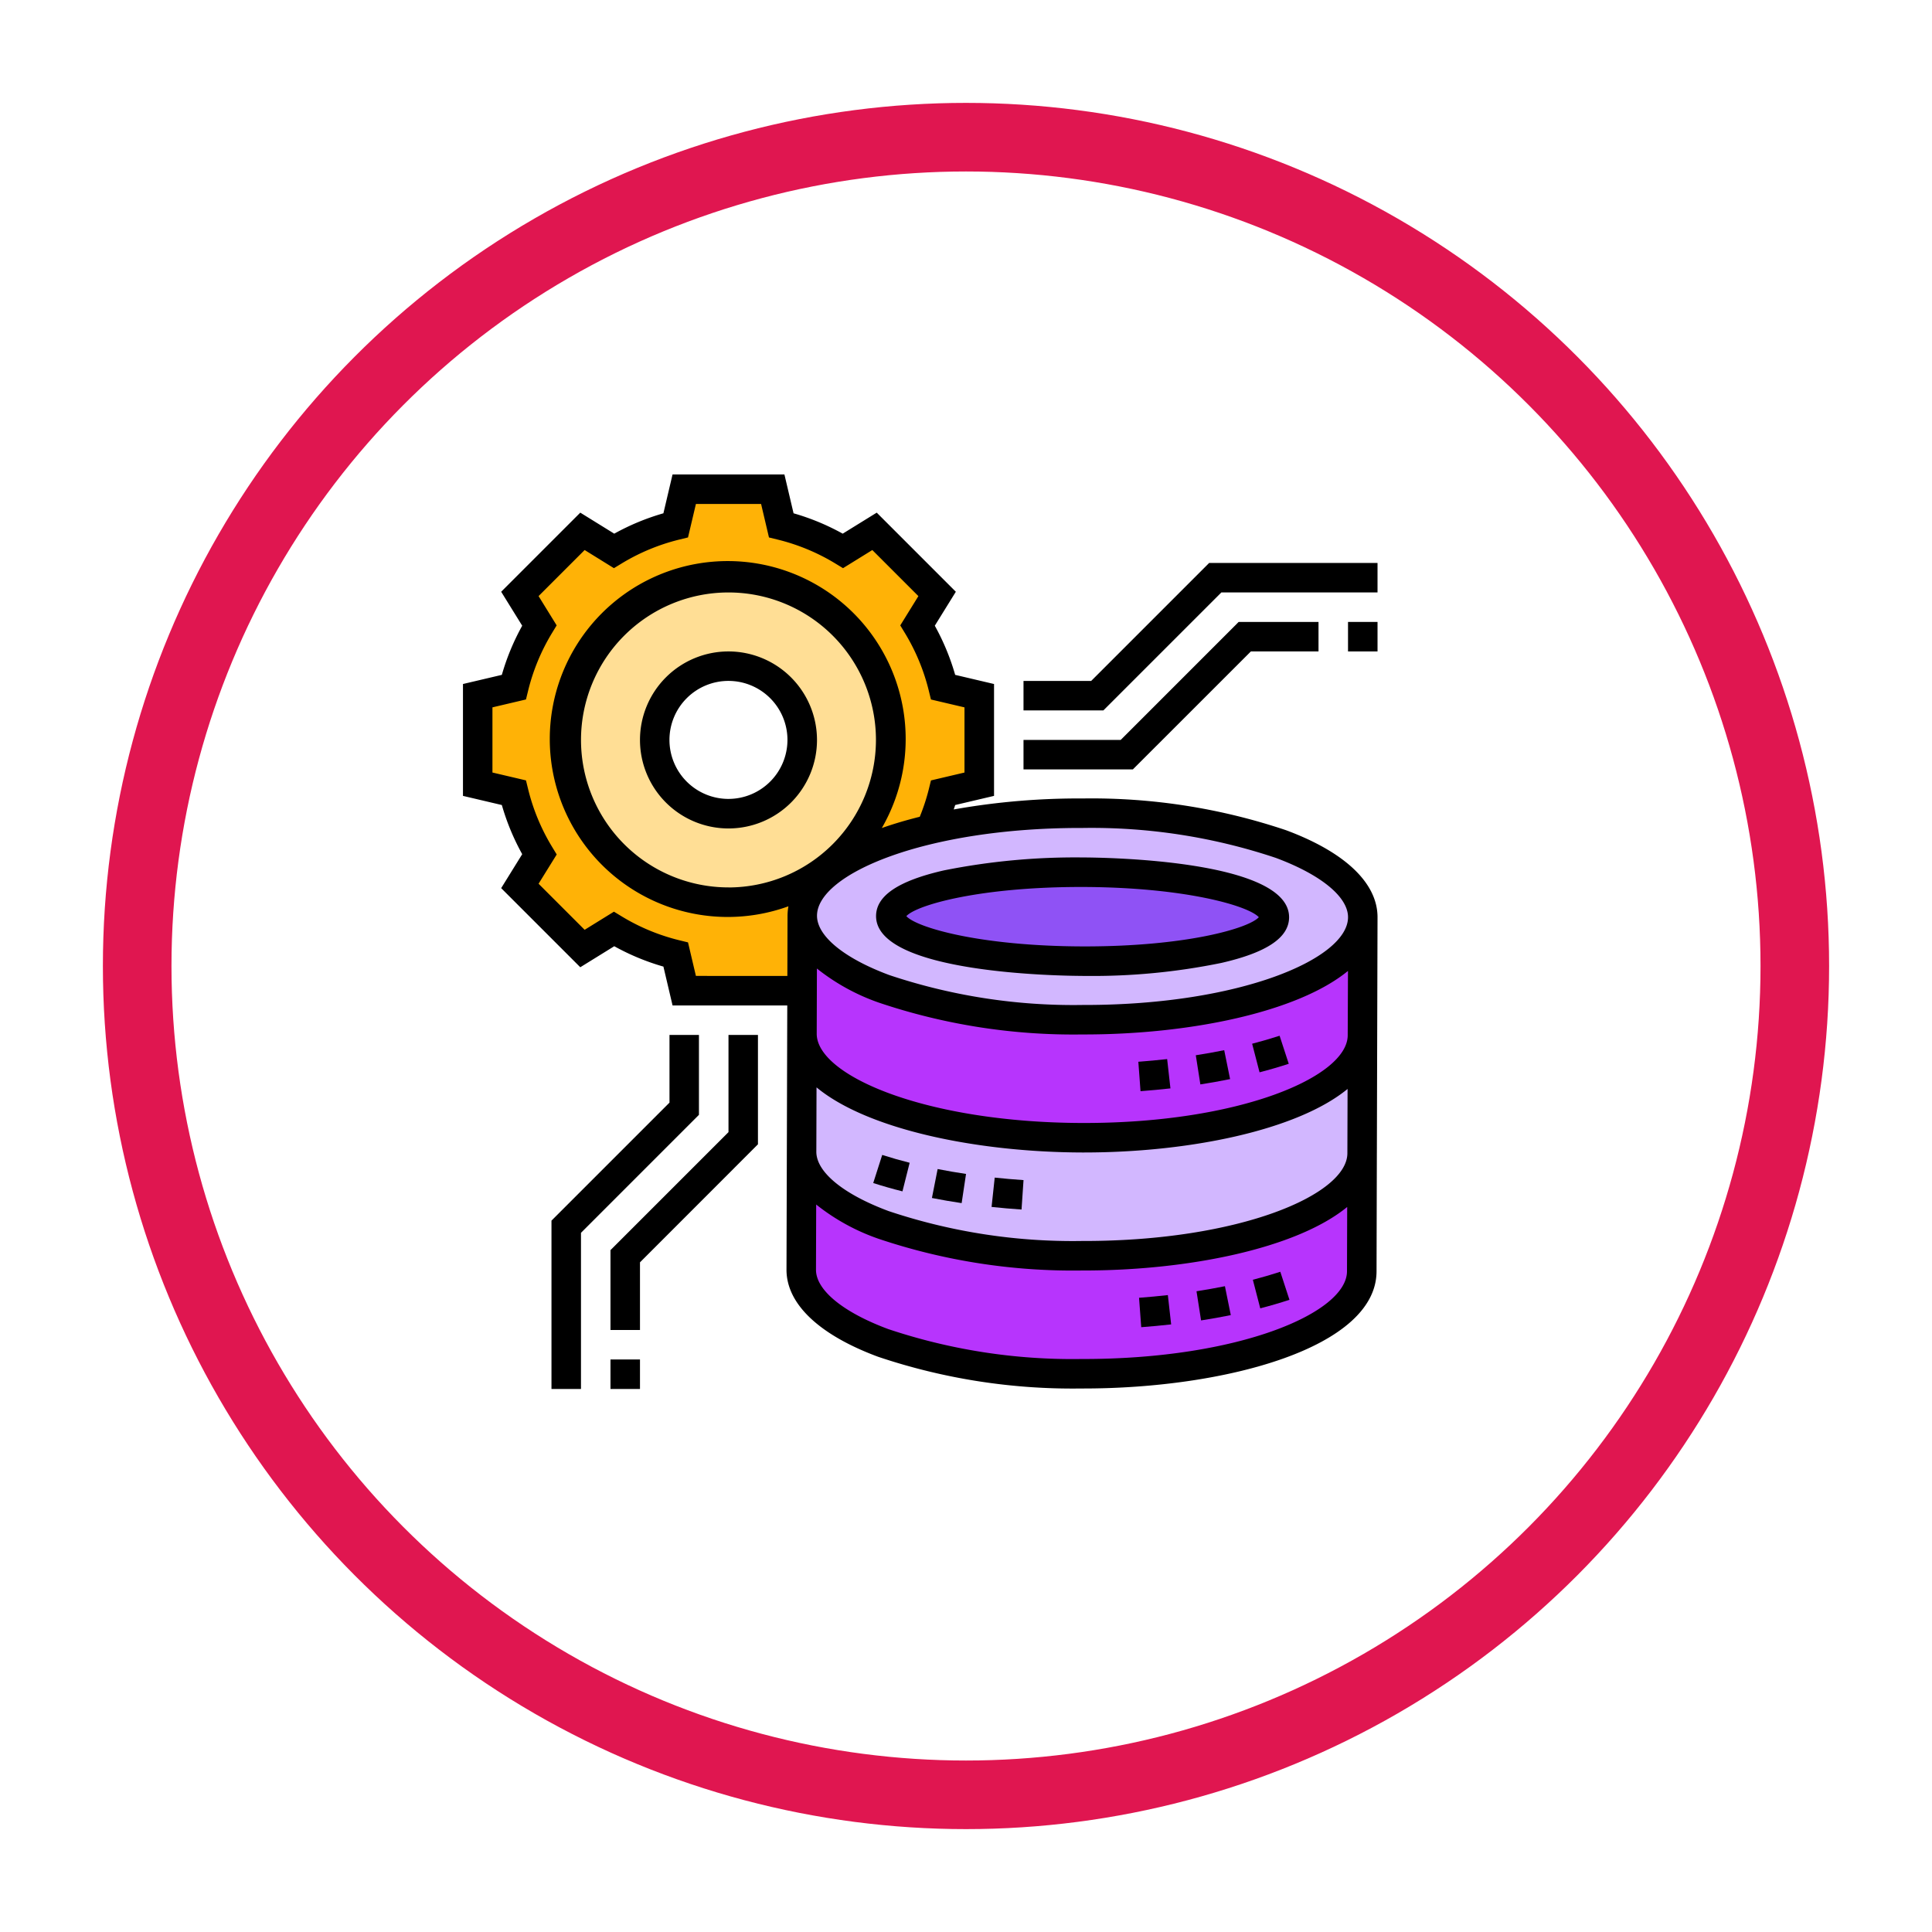 <svg xmlns="http://www.w3.org/2000/svg" xmlns:xlink="http://www.w3.org/1999/xlink" width="169" height="169" viewBox="0 0 169 169">
  <defs>
    <filter id="Elipse_4553" x="0" y="0" width="169" height="169" filterUnits="userSpaceOnUse">
      <feOffset dx="3" dy="3" input="SourceAlpha"/>
      <feGaussianBlur stdDeviation="3" result="blur"/>
      <feFlood flood-opacity="0.231"/>
      <feComposite operator="in" in2="blur"/>
      <feComposite in="SourceGraphic"/>
    </filter>
  </defs>
  <g id="Grupo_107129" data-name="Grupo 107129" transform="translate(-456 -1169)">
    <g id="Grupo_107127" data-name="Grupo 107127">
      <g transform="matrix(1, 0, 0, 1, 456, 1169)" filter="url(#Elipse_4553)">
        <g id="Elipse_4553-2" data-name="Elipse 4553" transform="translate(6 6)" fill="#fff" stroke="#e01650" stroke-width="6">
          <circle cx="75.5" cy="75.5" r="75.5" stroke="none"/>
          <circle cx="75.5" cy="75.5" r="72.5" fill="none"/>
        </g>
      </g>
    </g>
    <g id="proceso-de-datos" transform="translate(495.498 1209.5)">
      <path id="Trazado_150211" data-name="Trazado 150211" d="M73.021,39.1l-.039,10.271c-.013,4.994-10.994,9.006-24.542,8.968C34.982,58.3,24.066,54.262,23.95,49.32v-.09l.039-10.31c0,4.981,10.955,9.058,24.49,9.1,13.484.039,24.452-3.948,24.542-8.916Z" transform="translate(6.663 11.009)" fill="#d2b7ff"/>
      <path id="Trazado_150212" data-name="Trazado 150212" d="M72.988,47.032l-.026,10.323c-.013,4.994-11.006,9.006-24.542,8.968s-24.5-4.116-24.49-9.11l.026-10.232c.116,4.942,11.032,8.981,24.49,9.019C61.995,56.038,72.975,52.025,72.988,47.032Z" transform="translate(6.657 13.349)" fill="#b734fd"/>
      <path id="Trazado_150213" data-name="Trazado 150213" d="M24.006,30.92c0,4.981,10.968,9.058,24.49,9.1,13.548.039,24.529-3.974,24.542-8.968l-.026,10.323v.052c-.09,4.968-11.058,8.955-24.542,8.916-13.535-.039-24.49-4.116-24.49-9.1V41.23l.013-3.755Z" transform="translate(6.672 8.686)" fill="#b734fd"/>
      <path id="Trazado_150214" data-name="Trazado 150214" d="M48.542,23.97c13.548.039,24.5,4.116,24.49,9.1S62.039,42.073,48.49,42.035C34.968,42,24,37.918,24,32.938v-.013c.013-3.187,4.477-5.961,11.239-7.548a58.294,58.294,0,0,1,13.3-1.406Z" transform="translate(6.677 6.669)" fill="#d2b7ff"/>
      <path id="Trazado_150215" data-name="Trazado 150215" d="M63.548,31.906c0,2.155-7.51,3.871-16.774,3.845S30,33.957,30,31.8s7.523-3.858,16.787-3.832S63.548,29.764,63.548,31.906Z" transform="translate(8.419 7.83)" fill="#8f52f5"/>
      <path id="Trazado_150216" data-name="Trazado 150216" d="M22.194,8A14.194,14.194,0,1,1,8,22.194,14.186,14.186,0,0,1,22.194,8Zm6.452,14.194a6.452,6.452,0,1,0-6.452,6.452A6.454,6.454,0,0,0,28.645,22.194Z" transform="translate(2.032 2.032)" fill="#ffde95"/>
      <path id="Trazado_150217" data-name="Trazado 150217" d="M23.935,38.129A14.194,14.194,0,1,0,9.742,23.935,14.186,14.186,0,0,0,23.935,38.129Zm17.69-6.374C34.865,33.342,30.4,36.116,30.387,39.3v.013l-.013,6.555H20.065l-.748-3.161a18.906,18.906,0,0,1-5.394-2.232l-2.761,1.7L5.69,36.71l1.7-2.761a18.906,18.906,0,0,1-2.232-5.394L2,27.806V20.065l3.161-.748a18.906,18.906,0,0,1,2.232-5.394l-1.7-2.761L11.161,5.69l2.761,1.7a18.906,18.906,0,0,1,5.394-2.232L20.065,2h7.742l.748,3.161a18.906,18.906,0,0,1,5.394,2.232l2.761-1.7,5.471,5.471-1.7,2.761a18.906,18.906,0,0,1,2.232,5.394l3.161.748v7.742l-3.161.748A19.455,19.455,0,0,1,41.626,31.755Z" transform="translate(0.29 0.29)" fill="#ffb206"/>
      <path id="Trazado_150218" data-name="Trazado 150218" d="M20.742,13a7.742,7.742,0,1,0,7.742,7.742A7.75,7.75,0,0,0,20.742,13Zm0,12.9A5.161,5.161,0,1,1,25.9,20.742,5.166,5.166,0,0,1,20.742,25.9Z" transform="translate(3.484 3.484)"/>
      <path id="Trazado_150219" data-name="Trazado 150219" d="M50.68,40.475l.4,2.551q1.322-.205,2.6-.465l-.514-2.529C52.35,40.2,51.52,40.343,50.68,40.475Z" transform="translate(14.423 11.332)"/>
      <path id="Trazado_150220" data-name="Trazado 150220" d="M46.785,40.87l.191,2.573q1.32-.1,2.617-.244l-.288-2.564C48.474,40.728,47.631,40.807,46.785,40.87Z" transform="translate(13.292 11.507)"/>
      <path id="Trazado_150221" data-name="Trazado 150221" d="M54.5,39.753l.648,2.5q1.316-.341,2.554-.746l-.8-2.453Q55.739,39.431,54.5,39.753Z" transform="translate(15.532 11.047)"/>
      <path id="Trazado_150222" data-name="Trazado 150222" d="M46.833,56.87l.191,2.573q1.32-.1,2.617-.244l-.288-2.564C48.522,56.728,47.679,56.807,46.833,56.87Z" transform="translate(13.306 16.152)"/>
      <path id="Trazado_150223" data-name="Trazado 150223" d="M50.728,56.475l.4,2.551q1.322-.205,2.6-.465l-.514-2.529Q51.989,56.278,50.728,56.475Z" transform="translate(14.437 15.977)"/>
      <path id="Trazado_150224" data-name="Trazado 150224" d="M54.548,55.753l.648,2.5q1.316-.341,2.554-.746l-.8-2.453Q55.787,55.431,54.548,55.753Z" transform="translate(15.546 15.693)"/>
      <path id="Trazado_150225" data-name="Trazado 150225" d="M32,47.819q-1.239-.314-2.4-.686l-.786,2.458q1.241.4,2.557.729Z" transform="translate(8.073 13.393)"/>
      <path id="Trazado_150226" data-name="Trazado 150226" d="M39.63,48.889c-.845-.058-1.688-.13-2.52-.219l-.275,2.565q1.3.139,2.621.228Z" transform="translate(10.404 13.84)"/>
      <path id="Trazado_150227" data-name="Trazado 150227" d="M35.775,48.518c-.841-.125-1.671-.268-2.484-.428l-.5,2.532c.85.168,1.72.317,2.6.449Z" transform="translate(9.23 13.671)"/>
      <path id="Trazado_150228" data-name="Trazado 150228" d="M47.054,37.329h.226a56,56,0,0,0,11.93-1.137c3.981-.911,5.919-2.217,5.924-3.991.015-5.035-16.2-5.23-18.049-5.235A58.381,58.381,0,0,0,34.929,28.1c-3.981.911-5.919,2.217-5.924,3.991-.015,5.036,16.2,5.231,18.049,5.236Zm.023-7.781c8.966.027,14.507,1.649,15.409,2.646-.9.983-6.365,2.554-15.2,2.554h-.225C38.1,34.721,32.555,33.1,31.653,32.1,32.56,31.111,38.139,29.532,47.077,29.548Z" transform="translate(8.13 7.539)"/>
      <path id="Trazado_150229" data-name="Trazado 150229" d="M80.942,60.39,81,39.745c.009-2.992-2.832-5.7-8-7.622A53.278,53.278,0,0,0,55.23,29.345a62.419,62.419,0,0,0-11.3.961c.04-.129.088-.257.125-.387l3.4-.8V19.333l-3.4-.8a20.51,20.51,0,0,0-1.782-4.3l1.84-2.97-6.92-6.92L34.218,6.182a20.453,20.453,0,0,0-4.3-1.782l-.8-3.4H19.333l-.8,3.4a20.522,20.522,0,0,0-4.3,1.782L11.262,4.343l-6.92,6.92,1.84,2.97a20.51,20.51,0,0,0-1.782,4.3l-3.4.8v9.786l3.4.8a20.51,20.51,0,0,0,1.782,4.3l-1.84,2.97,6.92,6.92,2.972-1.839a20.453,20.453,0,0,0,4.3,1.782l.8,3.4H29.368l-.008,2.459v.006L29.3,70.556c-.009,2.992,2.832,5.7,8,7.622a53.309,53.309,0,0,0,17.773,2.779h.2c12.452,0,25.621-3.575,25.641-10.245L80.941,60.4a.012.012,0,0,0,0-.006Zm-2.55-10.33c-.012,3.644-9.465,7.672-23.04,7.672h-.208c-13.684-.041-23.208-4.148-23.2-7.81l.017-5.7a18.383,18.383,0,0,0,5.435,2.988,53.291,53.291,0,0,0,17.774,2.778h.2c9.111,0,18.6-1.916,23.045-5.556ZM55.135,60.312h.2c9.111,0,18.6-1.916,23.045-5.556l-.017,5.628c-.015,3.643-9.468,7.67-23.041,7.67h-.208A50.7,50.7,0,0,1,38.23,65.437c-3.963-1.474-6.325-3.415-6.32-5.195l.017-5.626C36.383,58.308,45.964,60.284,55.135,60.312Zm.085-28.387A50.7,50.7,0,0,1,72.1,34.542c3.963,1.474,6.325,3.415,6.32,5.195-.012,3.644-9.465,7.672-23.04,7.672h-.208a50.709,50.709,0,0,1-16.883-2.617c-3.963-1.474-6.325-3.415-6.32-5.195.012-3.644,9.466-7.672,23.041-7.672Zm-30.995,5.2a12.9,12.9,0,1,1,12.9-12.9A12.918,12.918,0,0,1,24.226,37.129Zm-2.849,7.742-.69-2.932-.768-.188a17.892,17.892,0,0,1-5.037-2.089l-.675-.41-2.563,1.586-4.03-4.03L9.2,34.245l-.41-.676A17.917,17.917,0,0,1,6.7,28.532l-.188-.768-2.934-.689v-5.7l2.933-.69.188-.768a17.932,17.932,0,0,1,2.086-5.037l.41-.676L7.613,11.643l4.03-4.03L14.205,9.2l.675-.41A17.929,17.929,0,0,1,19.917,6.7l.768-.188.692-2.93h5.7l.69,2.932.768.188A17.892,17.892,0,0,1,33.57,8.79l.675.41,2.563-1.586,4.03,4.03-1.586,2.563.41.676a17.917,17.917,0,0,1,2.086,5.037l.188.768,2.934.689v5.7l-2.933.69-.188.769a17.961,17.961,0,0,1-.791,2.41c-1.165.29-2.28.618-3.32.986a15.566,15.566,0,1,0-8.17,6.846,4.834,4.834,0,0,0-.077.813l-.015,5.281ZM55.288,78.377H55.08A50.7,50.7,0,0,1,38.2,75.76c-3.963-1.474-6.325-3.415-6.32-5.195l.017-5.7a18.383,18.383,0,0,0,5.435,2.99A53.309,53.309,0,0,0,55.1,70.636h.2c9.111,0,18.6-1.916,23.046-5.556l-.017,5.626C78.319,74.348,68.865,78.377,55.288,78.377Z"/>
      <path id="Trazado_150230" data-name="Trazado 150230" d="M61,11h2.581v2.581H61Z" transform="translate(17.419 2.903)"/>
      <path id="Trazado_150231" data-name="Trazado 150231" d="M58.889,13.581h5.917V11H57.821L47.5,21.323H39V23.9h9.566Z" transform="translate(11.032 2.903)"/>
      <path id="Trazado_150232" data-name="Trazado 150232" d="M56.308,9.581H69.968V7H55.24L44.917,17.323H39V19.9h6.986Z" transform="translate(11.032 1.742)"/>
      <path id="Trazado_150233" data-name="Trazado 150233" d="M11,61h2.581v2.581H11Z" transform="translate(2.903 17.419)"/>
      <path id="Trazado_150234" data-name="Trazado 150234" d="M21.323,47.5,11,57.821v6.986h2.581V58.889L23.9,48.566V39H21.323Z" transform="translate(2.903 11.032)"/>
      <path id="Trazado_150235" data-name="Trazado 150235" d="M19.9,39H17.323v5.917L7,55.24V69.968H9.581V56.308L19.9,45.986Z" transform="translate(1.742 11.032)"/>
    </g>
  </g>
</svg>
